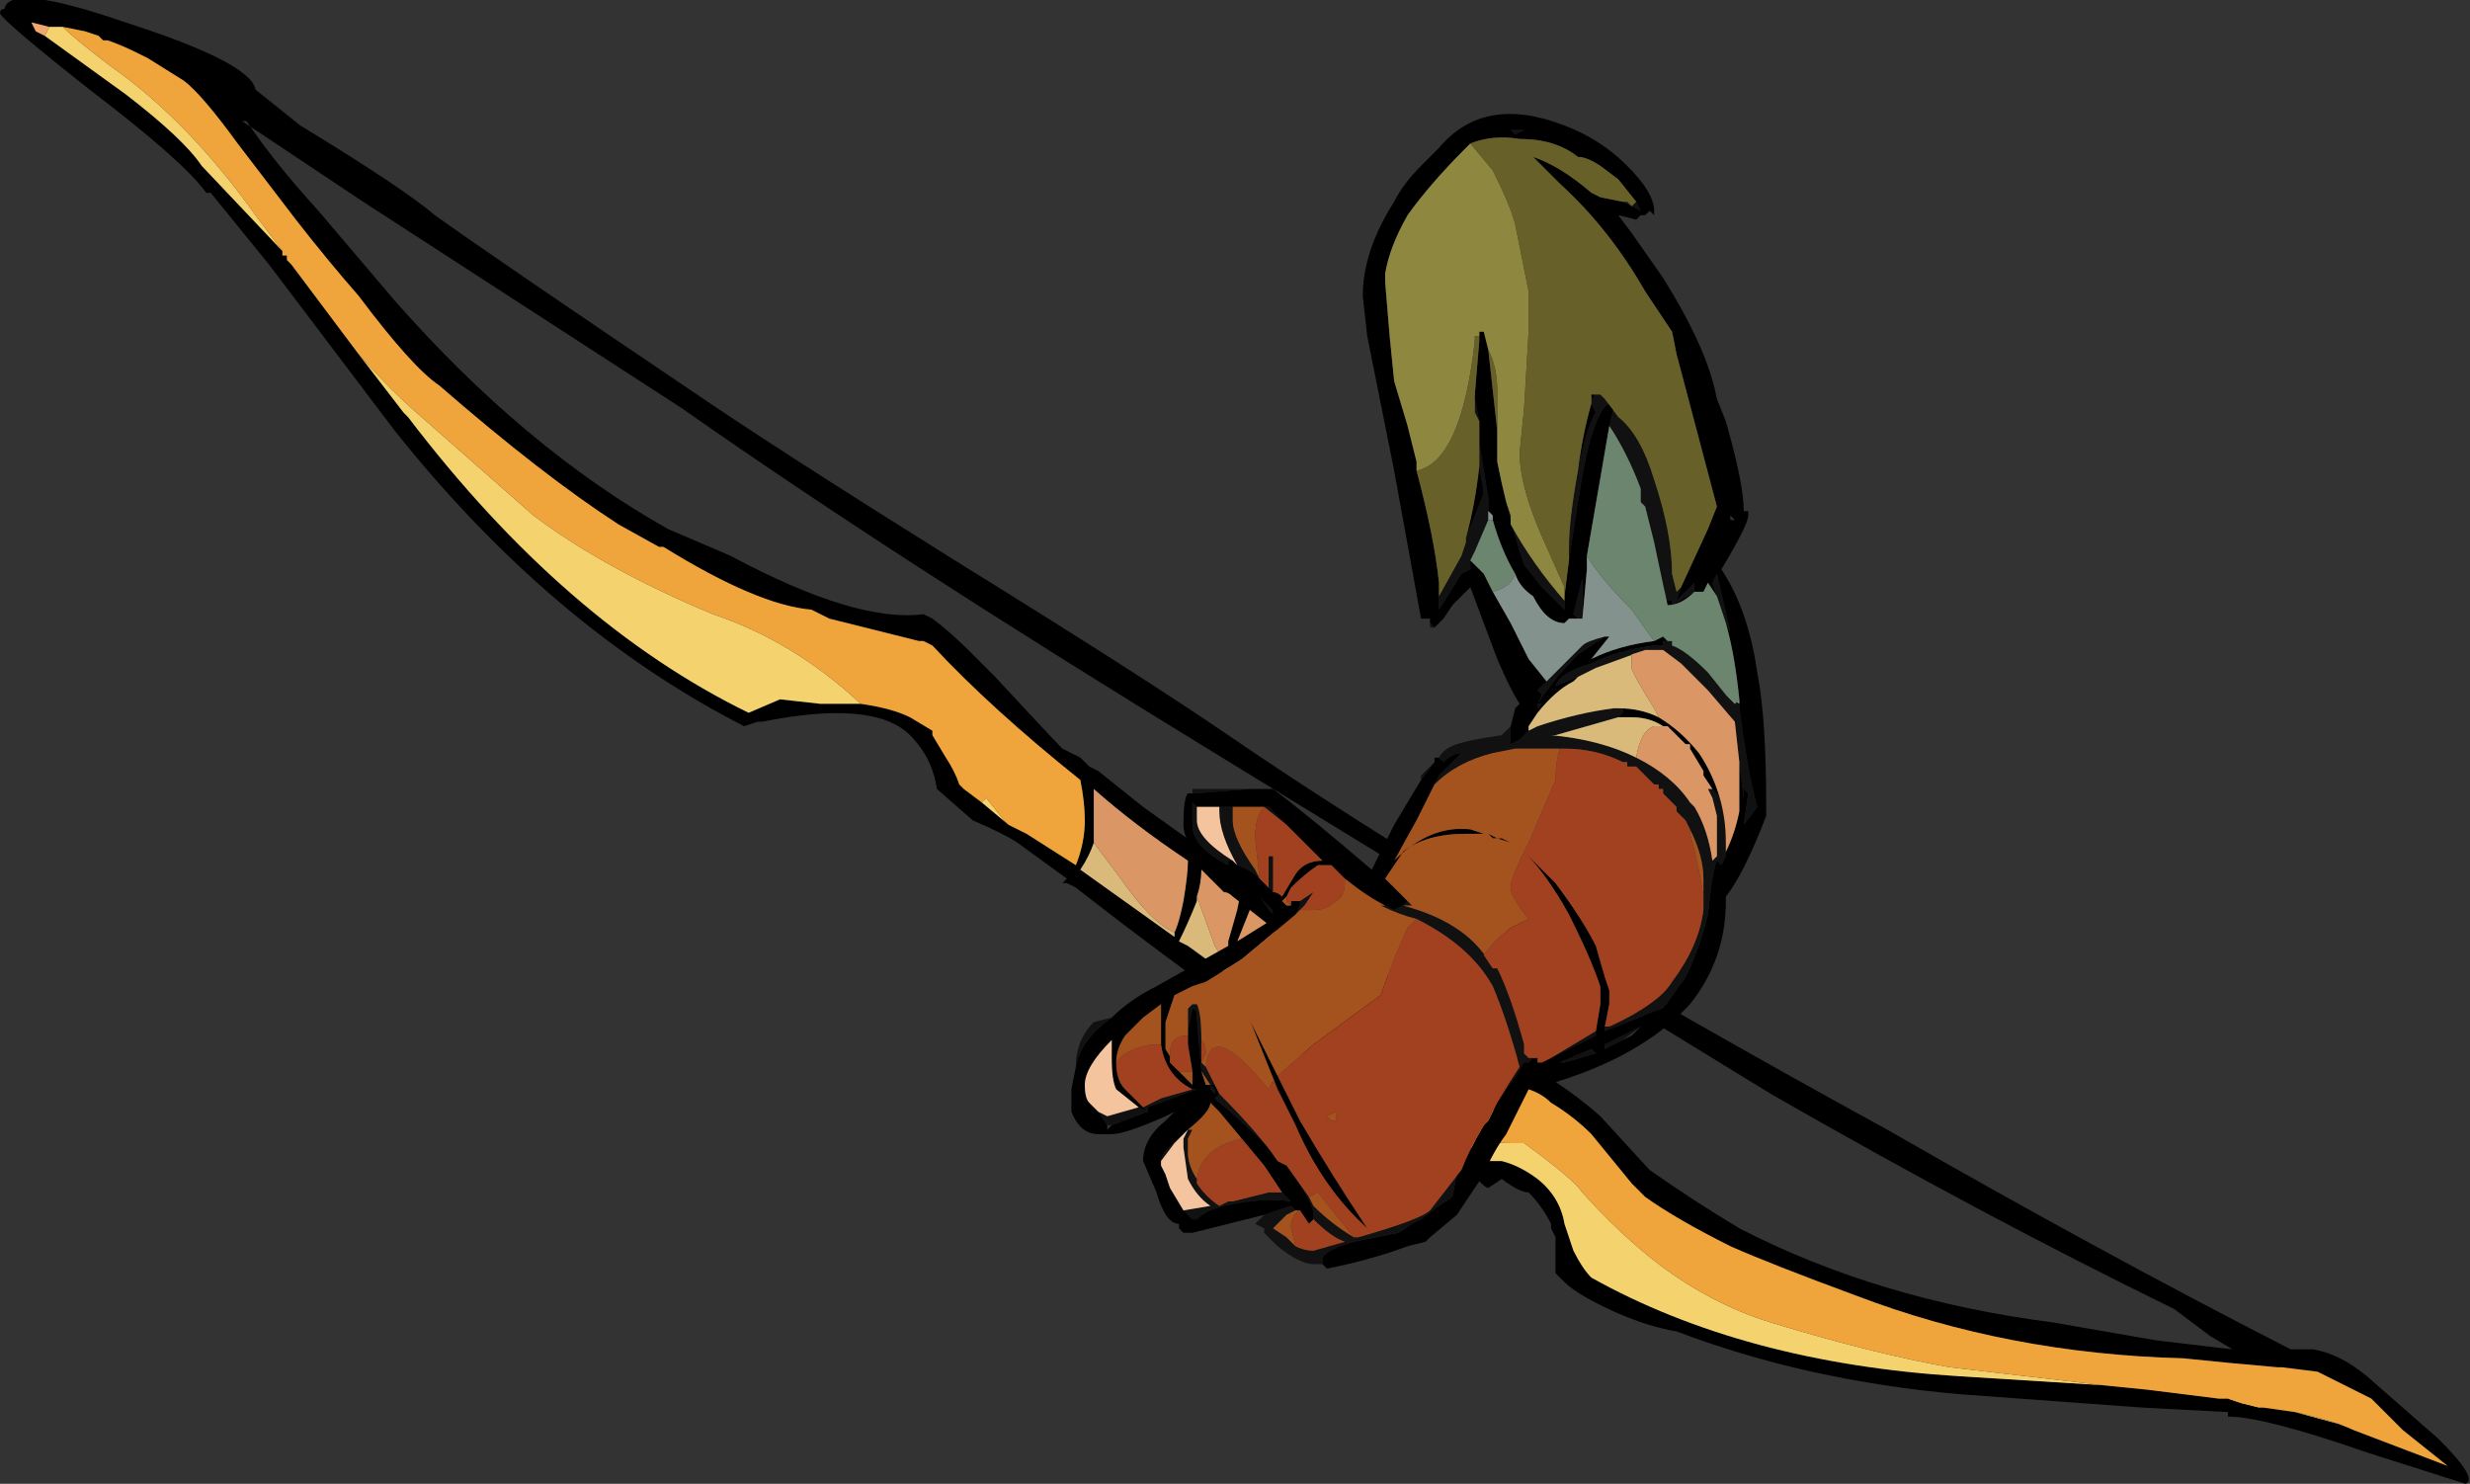 <?xml version="1.0" encoding="UTF-8" standalone="no"?>
<svg xmlns:ffdec="https://www.free-decompiler.com/flash" xmlns:xlink="http://www.w3.org/1999/xlink" ffdec:objectType="shape" height="16.55px" width="27.55px" xmlns="http://www.w3.org/2000/svg">
  <rect width="100%" height="100%" fill="#333333" stroke="none"/>
  <g transform="matrix(1.0, 0.0, 0.0, 1.0, 15.45, 6.9)">
    <path d="M-12.1 -5.5 Q-10.95 -4.8 -10.6 -4.5 -9.9 -4.0 -7.75 -2.55 -6.8 -1.9 -4.8 -0.65 -2.7 0.65 -1.75 1.3 0.95 3.15 5.6 5.7 7.95 7.05 10.1 8.15 L10.35 8.15 Q10.65 8.2 10.95 8.45 L11.75 9.15 Q12.2 9.6 12.05 9.65 L10.95 9.3 Q9.8 8.9 9.4 8.9 L9.4 8.85 8.45 8.8 6.4 8.65 Q4.7 8.5 3.25 7.95 2.95 7.9 2.6 7.75 2.15 7.55 2.0 7.4 L1.9 7.3 1.9 7.25 Q1.9 6.95 1.9 6.9 L1.85 6.8 1.85 6.75 Q1.75 6.55 1.6 6.4 1.5 6.4 1.3 6.25 L1.15 6.35 Q1.1 6.35 0.9 6.1 L0.5 5.8 Q-1.6 4.45 -3.45 3.0 L-3.55 2.95 -3.6 2.95 -3.55 2.9 -4.1 2.5 Q-4.25 2.4 -4.6 2.25 L-5.0 1.9 Q-5.05 1.55 -5.3 1.3 -5.7 0.9 -6.95 1.15 L-7.0 1.15 -7.15 1.2 Q-9.3 0.1 -11.05 -2.1 L-12.45 -3.95 -13.1 -4.75 -13.15 -4.75 Q-13.4 -5.1 -14.45 -5.9 -15.4 -6.65 -15.45 -6.75 -15.45 -6.8 -15.4 -6.8 -15.35 -7.1 -14.05 -6.65 -12.65 -6.2 -12.6 -5.9 L-12.1 -5.5 M-12.7 -5.55 Q-12.4 -5.1 -11.9 -4.55 L-11.05 -3.55 Q-9.6 -1.9 -8.0 -1.0 L-7.3 -0.7 Q-5.9 0.05 -5.15 -0.05 L-5.05 0.0 Q-4.85 0.15 -4.65 0.35 L-4.35 0.65 Q-3.7 1.35 -3.6 1.45 L-3.4 1.55 -3.3 1.65 -3.2 1.7 -2.7 2.1 -1.65 2.85 1.35 4.85 Q1.95 5.15 2.4 5.55 L2.95 6.15 Q3.45 6.5 3.95 6.8 5.5 7.6 7.45 7.85 L8.6 8.05 9.45 8.15 9.2 8.0 8.8 7.7 Q6.65 6.65 4.3 5.3 L-1.9 1.5 Q-5.5 -0.7 -7.85 -2.35 L-11.4 -4.65 -12.75 -5.55 -12.7 -5.55 M-4.2 2.3 L-4.0 2.4 -3.45 2.75 Q-3.35 2.5 -3.35 2.25 -3.35 2.05 -3.4 1.8 -4.4 1.0 -5.05 0.3 L-5.15 0.25 -5.2 0.25 -6.2 0.0 -6.4 -0.1 Q-7.0 -0.15 -8.05 -0.8 L-8.1 -0.8 -8.55 -1.05 Q-9.4 -1.6 -10.55 -2.6 -10.85 -2.8 -11.45 -3.6 -11.8 -4.0 -12.15 -4.45 L-12.8 -5.3 Q-13.2 -5.85 -13.4 -6.0 L-13.8 -6.25 -13.9 -6.3 Q-14.1 -6.4 -14.25 -6.45 L-14.3 -6.45 -14.35 -6.5 -14.5 -6.55 -14.75 -6.6 -14.9 -6.6 -15.1 -6.65 -15.05 -6.55 -14.95 -6.5 -14.05 -5.85 Q-13.4 -5.35 -13.2 -5.05 L-12.3 -4.1 -12.3 -4.05 -12.25 -4.05 -12.25 -4.0 -12.2 -3.95 -11.45 -2.95 -10.95 -2.3 -10.9 -2.25 Q-9.15 0.05 -7.1 1.05 L-6.75 0.9 -6.3 0.95 -5.85 0.95 Q-5.5 1.0 -5.3 1.1 L-5.05 1.25 -5.05 1.3 -4.9 1.55 Q-4.8 1.7 -4.75 1.85 L-4.7 1.9 -4.5 2.05 -4.2 2.3 M-15.1 -6.65 L-15.1 -6.65 M-2.35 3.5 Q-2.3 3.4 -2.25 3.15 -2.2 2.85 -2.2 2.7 -2.8 2.3 -3.25 1.9 L-3.25 1.95 -3.25 2.5 Q-3.3 2.65 -3.4 2.8 L-2.35 3.55 -2.35 3.5 M-2.1 3.1 L-2.1 3.15 Q-2.2 3.4 -2.3 3.6 L-2.2 3.65 -1.65 4.05 -1.0 3.65 -1.7 3.1 Q-1.75 3.05 -1.8 3.05 L-2.05 2.8 Q-2.05 2.95 -2.1 3.1 M0.25 5.05 L-0.55 4.4 0.25 5.05 M-0.65 4.4 L-0.95 4.1 -0.65 4.4 M10.8 9.05 L11.85 9.45 11.35 9.05 11.0 8.7 10.4 8.4 10.0 8.35 9.95 8.35 9.4 8.3 8.9 8.25 Q6.95 8.2 5.25 7.55 4.3 7.2 3.85 7.0 3.25 6.7 2.9 6.45 L2.75 6.3 2.3 5.75 Q2.1 5.55 1.85 5.4 1.75 5.3 1.6 5.25 L0.75 5.75 1.15 6.05 1.25 6.05 1.3 6.05 Q1.5 6.1 1.7 6.25 1.95 6.45 2.0 6.75 L2.1 7.05 Q2.2 7.25 2.3 7.35 4.0 8.3 6.4 8.45 L8.0 8.55 8.5 8.6 9.3 8.7 9.4 8.7 9.65 8.75 9.75 8.8 9.8 8.8 10.15 8.85 10.7 9.0 10.8 9.05 M2.05 7.2 L2.05 7.2" fill="#000000" fill-rule="evenodd" stroke="none"/>
    <path d="M-2.65 6.55 L-2.65 6.55" fill="#a4531e" fill-rule="evenodd" stroke="none"/>
    <path d="M-14.75 -6.6 Q-14.6 -6.45 -14.2 -6.15 -13.35 -5.55 -12.6 -4.5 L-12.3 -4.1 -13.2 -5.05 Q-13.4 -5.35 -14.05 -5.85 L-14.95 -6.5 -14.9 -6.6 -14.75 -6.6 M-11.45 -2.95 Q-11.1 -2.55 -10.75 -2.25 L-9.5 -1.15 Q-8.7 -0.55 -7.5 -0.05 -6.6 0.25 -5.85 0.95 L-6.3 0.95 -6.75 0.9 -7.1 1.05 Q-9.15 0.05 -10.9 -2.25 L-10.95 -2.3 -11.45 -2.95 M-4.5 2.05 L-4.45 2.0 -4.25 2.25 -4.2 2.3 -4.5 2.05 M-15.1 -6.65 L-15.1 -6.65 M0.75 5.75 Q1.1 5.85 1.4 5.85 L1.55 5.85 Q2.1 6.25 2.2 6.4 2.6 6.85 3.05 7.2 3.65 7.65 4.3 7.85 5.45 8.2 6.3 8.35 L8.0 8.55 6.4 8.45 Q4.0 8.3 2.3 7.35 2.2 7.25 2.1 7.05 L2.0 6.75 Q1.95 6.45 1.7 6.25 1.5 6.1 1.3 6.05 L1.25 6.05 1.15 6.05 0.75 5.75 M9.4 8.7 L9.55 8.75 9.75 8.8 9.65 8.75 9.4 8.7 M10.15 8.85 Q10.6 8.95 10.8 9.05 L10.7 9.0 10.15 8.85" fill="#f4d36f" fill-rule="evenodd" stroke="none"/>
    <path d="M-3.25 1.9 L-3.25 1.95 -3.25 1.9 M-3.25 2.5 L-2.95 2.9 Q-2.6 3.4 -2.35 3.5 L-2.35 3.55 -3.4 2.8 Q-3.3 2.65 -3.25 2.5 M-1.65 4.05 L-2.2 3.65 -2.3 3.6 Q-2.2 3.4 -2.1 3.15 L-2.1 3.1 -1.9 3.65 -1.65 4.05 M-0.55 4.4 L0.25 5.05 -0.55 4.4 M-0.95 4.1 L-0.65 4.4 -0.95 4.1" fill="#d9ba7b" fill-rule="evenodd" stroke="none"/>
    <path d="M-3.25 1.9 Q-2.8 2.3 -2.2 2.7 -2.2 2.85 -2.25 3.15 -2.3 3.4 -2.35 3.5 -2.6 3.4 -2.95 2.9 L-3.25 2.5 -3.25 1.95 -3.25 1.9 M-1.65 4.05 L-1.9 3.65 -2.1 3.1 Q-2.05 2.95 -2.05 2.8 L-1.8 3.05 Q-1.75 3.05 -1.7 3.1 L-1.0 3.65 -1.65 4.05 M-0.55 4.4 L0.25 5.05 -0.55 4.4 M-0.65 4.4 L-0.95 4.1 -0.65 4.4" fill="#da9765" fill-rule="evenodd" stroke="none"/>
    <path d="M-15.1 -6.65 L-14.9 -6.6 -14.95 -6.5 -15.05 -6.55 -15.1 -6.65" fill="#f2a76f" fill-rule="evenodd" stroke="none"/>
    <path d="M-14.75 -6.6 L-14.5 -6.55 -14.35 -6.5 -14.3 -6.45 -14.25 -6.45 Q-14.1 -6.4 -13.9 -6.3 L-13.8 -6.25 -13.4 -6.0 Q-13.2 -5.85 -12.8 -5.3 L-12.15 -4.45 Q-11.8 -4.0 -11.45 -3.6 -10.85 -2.8 -10.55 -2.6 -9.4 -1.6 -8.55 -1.05 L-8.1 -0.8 -8.05 -0.8 Q-7.0 -0.15 -6.4 -0.1 L-6.2 0.0 -5.2 0.25 -5.15 0.25 -5.05 0.3 Q-4.4 1.0 -3.4 1.8 -3.35 2.05 -3.35 2.25 -3.35 2.5 -3.45 2.75 L-4.0 2.4 -4.2 2.3 -4.25 2.25 -4.45 2.0 -4.5 2.05 -4.7 1.9 -4.75 1.85 Q-4.8 1.7 -4.9 1.55 L-5.05 1.3 -5.05 1.25 -5.3 1.1 Q-5.5 1.0 -5.85 0.95 -6.6 0.25 -7.5 -0.05 -8.7 -0.55 -9.5 -1.15 L-10.75 -2.25 Q-11.1 -2.55 -11.45 -2.95 L-12.2 -3.95 -12.25 -4.0 -12.25 -4.05 -12.3 -4.05 -12.3 -4.1 -12.6 -4.5 Q-13.35 -5.55 -14.2 -6.15 -14.6 -6.45 -14.75 -6.6 M0.75 5.75 L1.6 5.25 Q1.75 5.3 1.85 5.4 2.1 5.55 2.3 5.75 L2.75 6.3 2.9 6.45 Q3.25 6.7 3.85 7.0 4.3 7.2 5.25 7.55 6.95 8.2 8.9 8.25 L9.4 8.3 9.95 8.35 10.0 8.35 10.4 8.4 11.0 8.7 11.35 9.05 11.85 9.45 10.8 9.05 Q10.6 8.95 10.15 8.85 L9.8 8.8 9.75 8.8 9.55 8.75 9.4 8.7 9.3 8.7 8.5 8.6 8.0 8.55 6.3 8.35 Q5.45 8.2 4.3 7.85 3.65 7.65 3.05 7.2 2.6 6.85 2.2 6.4 2.1 6.25 1.55 5.85 L1.4 5.85 Q1.1 5.85 0.75 5.75" fill="#f0a43c" fill-rule="evenodd" stroke="none"/>
    <path d="M-0.7 7.2 L-0.8 7.2 Q-0.95 7.2 -1.2 7.0 L-1.35 6.85 -1.35 6.8 -1.45 6.75 -1.35 6.65 -1.05 6.55 -1.0 6.6 -1.1 6.65 -1.25 6.8 -1.1 6.9 -1.0 7.0 Q-0.9 7.05 -0.8 7.05 L-0.45 6.95 Q-0.6 6.9 -0.8 6.7 L-0.8 6.65 Q-0.8 6.5 -1.1 6.1 L-0.85 6.45 -0.8 6.55 Q-0.6 6.75 -0.35 6.9 L-0.3 6.9 Q0.4 6.7 0.5 6.6 L0.85 6.15 0.8 6.2 0.75 6.45 0.6 6.55 0.4 6.7 0.3 6.75 0.15 6.85 -0.35 6.95 Q-0.7 7.05 -0.7 7.15 L-0.7 7.2 M-3.45 5.0 Q-3.45 4.7 -3.25 4.5 L-3.05 4.45 Q-3.4 4.7 -3.45 5.0 M-2.15 1.95 L-2.15 1.9 -1.5 1.9 -2.15 1.95 M0.4 1.8 L0.4 1.75 0.55 1.6 0.4 1.8 M0.6 1.55 Q0.65 1.45 0.8 1.4 0.95 1.35 1.3 1.3 L1.4 1.2 1.4 1.4 1.5 1.35 1.6 1.25 1.7 1.2 Q2.15 1.05 2.55 1.0 L2.65 1.0 2.65 1.05 2.6 1.1 1.9 1.3 1.85 1.3 Q2.4 1.35 2.8 1.55 3.2 1.75 3.4 2.05 L3.45 2.1 Q3.6 2.35 3.65 2.7 L3.7 2.65 3.7 2.2 3.65 2.0 3.6 1.9 3.65 1.9 Q3.75 2.0 3.8 2.15 L3.8 2.65 3.75 2.75 3.7 2.7 Q3.65 2.8 3.6 3.3 3.5 3.7 3.35 4.0 L3.1 4.35 Q2.95 4.4 2.45 4.6 L2.45 4.55 2.5 4.55 Q3.05 4.3 3.2 4.05 3.5 3.65 3.55 3.25 L3.55 3.1 3.55 2.9 Q3.55 2.65 3.4 2.35 L3.35 2.25 3.25 2.15 3.25 2.1 3.1 1.95 3.1 1.9 3.05 1.9 3.05 1.85 3.0 1.85 2.8 1.65 2.7 1.65 2.7 1.6 2.65 1.6 Q2.35 1.45 2.0 1.45 L1.95 1.45 1.45 1.45 1.2 1.5 Q0.8 1.6 0.55 1.85 L0.6 1.75 0.85 1.5 Q0.75 1.5 0.65 1.6 L0.6 1.55 M0.55 0.1 L0.5 0.1 0.5 0.05 0.55 0.1 M2.95 -4.55 L2.95 -4.55 M1.5 -5.45 L1.55 -5.45 1.45 -5.4 1.4 -5.45 1.5 -5.45 M2.05 -0.65 L2.05 -0.8 Q2.05 -1.1 2.15 -1.65 2.25 -2.15 2.35 -2.3 L2.3 -2.4 2.3 -2.45 2.35 -2.5 2.4 -2.5 2.45 -2.45 2.6 -2.25 Q2.85 -2.05 3.0 -1.55 3.2 -0.95 3.2 -0.5 L3.25 -0.3 3.3 -0.35 3.25 -0.2 3.45 -0.4 3.45 -0.3 3.2 -0.15 Q3.2 -0.1 3.2 -0.2 L3.15 -0.2 3.1 -0.35 3.0 -0.85 2.9 -1.25 2.85 -1.3 2.85 -1.45 Q2.7 -1.85 2.5 -2.15 L2.55 -2.35 2.5 -2.4 Q2.3 -2.3 2.15 -1.3 L2.05 -0.65 M1.95 -4.85 L1.95 -4.85 M2.65 -4.65 L2.7 -4.65 2.75 -4.6 2.8 -4.65 2.85 -4.55 2.65 -4.65 M1.35 -1.3 L1.4 -1.15 1.4 -1.05 Q1.65 -0.6 2.0 -0.2 L2.0 -0.1 1.75 -0.35 1.55 -0.6 Q1.45 -0.9 1.35 -1.3 M2.45 -2.45 L2.45 -2.45 M1.0 -2.45 L1.05 -2.2 1.0 -2.3 1.0 -2.45 M1.05 -1.95 L1.15 -1.35 1.15 -1.2 1.15 -1.1 1.0 -0.75 0.95 -0.65 0.95 -0.55 0.85 -0.5 0.6 -0.1 0.6 -0.4 0.6 -0.25 0.85 -0.7 0.9 -0.85 0.9 -0.9 1.1 -1.4 1.05 -1.7 1.05 -1.95 M2.15 0.0 L2.1 -0.05 2.2 -0.45 2.2 0.0 2.15 0.0 M3.25 -0.3 L3.25 -0.3 M3.7 -0.25 L3.65 -0.4 3.7 -0.5 3.85 0.15 3.8 0.05 3.7 -0.25 M3.95 0.95 L3.95 1.0 Q4.05 1.75 4.15 2.1 L4.0 2.3 4.05 1.95 4.0 1.9 4.0 2.0 3.95 1.6 3.9 1.15 3.6 0.8 3.3 0.5 3.1 0.35 2.9 0.35 2.35 0.55 Q2.25 0.6 2.15 0.65 L1.9 0.75 Q1.95 0.6 2.3 0.5 2.6 0.35 3.0 0.3 L3.1 0.3 3.1 0.25 3.2 0.25 3.2 0.3 Q3.35 0.35 3.6 0.6 L3.8 0.85 3.95 0.95 M2.35 4.6 L2.35 4.65 1.85 4.9 2.35 4.6 M1.65 4.9 L1.6 4.95 1.55 4.95 1.5 5.05 1.25 5.4 1.15 5.6 1.25 5.4 Q1.4 5.15 1.5 5.0 1.35 4.45 1.2 4.1 0.95 3.65 0.35 3.35 0.15 3.3 -0.05 3.2 L0.0 3.2 0.1 3.25 0.2 3.2 0.25 3.15 0.3 3.2 0.2 3.2 Q0.95 3.4 1.2 3.9 L1.25 3.9 Q1.4 4.2 1.55 4.75 L1.55 4.85 1.6 4.9 1.65 4.9 M2.45 0.2 L2.15 0.4 Q1.9 0.65 1.7 0.95 L1.75 0.85 1.7 0.8 1.8 0.7 2.2 0.3 Q2.25 0.25 2.45 0.2 M1.7 0.95 L1.75 0.95 1.7 1.0 1.7 0.95 M1.95 4.95 L2.3 4.8 2.35 4.85 2.0 4.95 1.95 4.95 M2.85 4.55 L2.65 4.7 2.45 4.8 2.45 4.75 2.85 4.55 M-1.7 2.1 L-1.7 2.25 Q-1.7 2.45 -1.45 2.8 L-1.4 2.9 Q-1.5 2.8 -1.65 2.75 -1.85 2.4 -1.85 2.15 L-1.85 2.1 -1.7 2.1 M-1.3 3.0 L-1.3 2.65 -1.25 2.65 -1.25 3.05 -1.3 3.0 M-1.1 2.3 L-1.35 2.1 -1.3 2.1 -1.1 2.3 M-1.7 2.7 L-1.75 2.7 -1.75 2.75 Q-2.15 2.55 -2.15 2.3 L-2.15 2.05 -2.1 2.1 -2.1 2.25 Q-2.1 2.45 -1.7 2.7 M-1.25 3.3 L-1.3 3.25 -1.4 3.1 -1.25 3.25 -1.25 3.3 M-0.95 3.15 L-0.8 3.05 -0.9 3.2 -1.0 3.3 -0.95 3.2 -0.95 3.15 M-2.7 5.45 L-2.5 5.35 -2.15 5.25 -2.1 5.25 -2.65 5.45 -2.65 5.5 -2.7 5.45 M-3.2 5.5 L-3.1 5.55 -2.75 5.45 -2.65 5.5 -3.05 5.65 -3.1 5.65 -3.2 5.5 M-2.2 4.6 L-2.2 4.35 -2.15 4.3 -2.1 4.3 Q-2.05 4.4 -2.05 4.7 L-2.05 4.95 -2.0 5.0 -1.9 5.2 -1.95 5.2 -1.9 5.25 -1.9 5.3 -1.95 5.25 -1.95 5.2 -2.05 5.05 -2.1 4.45 Q-2.1 4.35 -2.15 4.35 L-2.2 4.6 M-1.85 5.3 Q-1.4 5.75 -1.2 6.05 L-1.3 5.9 Q-1.65 5.55 -1.85 5.4 L-1.9 5.35 -1.85 5.3 M-2.0 5.2 L-1.95 5.2 -2.0 5.2 M-2.2 5.7 L-2.15 5.7 -2.2 5.8 -2.2 5.95 Q-2.2 6.1 -2.1 6.25 L-2.1 6.3 Q-2.0 6.45 -1.85 6.55 L-1.75 6.5 -1.7 6.5 -1.3 6.4 -1.15 6.4 -1.05 6.5 Q-1.35 6.45 -1.8 6.55 -2.0 6.6 -2.1 6.7 L-2.15 6.7 -2.25 6.6 -1.95 6.55 -1.95 6.55 Q-2.1 6.45 -2.2 6.25 L-2.25 5.9 -2.25 5.8 -2.2 5.7 M-2.35 5.85 L-2.5 6.05 Q-2.5 5.95 -2.25 5.75 L-2.35 5.85" fill="#111111" fill-rule="evenodd" stroke="none"/>
    <path d="M1.5 -5.45 L1.55 -5.45 1.5 -5.45" fill="#ffffff" fill-rule="evenodd" stroke="none"/>
    <path d="M0.5 0.0 L0.4 0.0 0.1 -1.65 Q-0.1 -2.65 -0.2 -3.15 L-0.25 -3.6 Q-0.25 -4.1 0.1 -4.65 0.2 -4.85 0.4 -5.05 L0.6 -5.25 Q1.1 -5.85 2.0 -5.5 2.4 -5.35 2.7 -5.05 3.0 -4.75 3.0 -4.55 L3.0 -4.5 2.95 -4.55 2.9 -4.5 2.85 -4.5 2.8 -4.45 2.6 -4.5 2.75 -4.3 3.1 -3.8 Q3.6 -3.0 3.7 -2.45 L3.8 -2.2 Q4.0 -1.5 4.0 -1.2 L4.05 -1.2 4.05 -1.15 Q4.05 -1.05 3.75 -0.55 4.05 -0.1 4.15 0.6 4.25 1.1 4.25 2.1 L4.25 2.2 Q4.0 2.85 3.8 3.1 L3.8 3.15 Q3.8 3.8 3.4 4.3 2.85 4.9 1.8 5.2 L1.6 5.2 1.6 5.25 1.35 5.75 Q1.2 5.95 1.1 6.2 L0.8 6.65 0.5 6.9 0.45 6.95 0.25 7.0 Q-0.15 7.15 -0.65 7.25 L-0.7 7.2 -0.7 7.15 Q-0.7 7.05 -0.35 6.95 L0.15 6.85 0.3 6.75 0.4 6.7 0.6 6.55 0.75 6.45 0.8 6.2 0.85 6.15 Q0.95 5.9 1.1 5.65 L1.15 5.6 1.25 5.4 1.5 5.05 1.55 4.95 1.6 4.95 1.65 4.9 1.7 4.9 1.7 4.95 1.75 4.95 1.85 4.9 2.35 4.65 2.35 4.6 2.4 4.3 2.4 4.1 Q2.3 3.8 2.05 3.3 1.8 2.85 1.55 2.6 L1.9 2.95 Q2.2 3.35 2.35 3.65 L2.45 4.0 2.5 4.15 2.5 4.3 2.45 4.55 2.45 4.6 Q2.95 4.4 3.1 4.35 L3.35 4.0 Q3.5 3.7 3.6 3.3 3.65 2.8 3.7 2.7 L3.75 2.75 3.8 2.65 3.8 2.15 Q3.75 2.0 3.65 1.9 L3.55 1.75 3.55 1.7 3.4 1.45 3.4 1.4 3.35 1.4 3.15 1.2 3.1 1.2 Q2.95 1.1 2.75 1.1 L2.6 1.1 2.65 1.05 2.65 1.0 2.55 1.0 2.6 1.0 Q2.85 1.0 3.05 1.1 3.3 1.25 3.5 1.5 3.8 1.95 3.8 2.5 L3.8 2.6 Q3.9 2.4 3.95 2.15 L3.95 1.6 4.0 2.0 4.0 1.9 4.05 1.95 4.0 2.3 4.15 2.1 Q4.05 1.75 3.95 1.0 L3.95 0.95 3.95 0.9 Q3.9 0.4 3.8 0.05 L3.85 0.15 3.7 -0.5 3.65 -0.4 3.7 -0.25 3.6 -0.4 3.55 -0.3 3.45 -0.3 Q3.3 -0.15 3.15 -0.15 L3.0 -0.85 3.1 -0.35 3.15 -0.2 3.2 -0.2 Q3.2 -0.1 3.2 -0.15 L3.45 -0.3 3.45 -0.4 3.25 -0.2 3.3 -0.35 3.6 -1.0 3.7 -1.25 3.25 -2.95 3.2 -3.2 2.9 -3.65 Q2.5 -4.35 1.95 -4.85 L1.65 -5.15 Q1.95 -5.05 2.3 -4.75 L2.4 -4.7 2.65 -4.65 2.85 -4.55 2.8 -4.65 2.6 -4.9 2.4 -5.05 Q2.25 -5.15 2.15 -5.15 1.9 -5.35 1.5 -5.35 1.2 -5.4 0.95 -5.3 L0.9 -5.25 Q0.5 -4.85 0.25 -4.5 0.05 -4.15 0.0 -3.85 L0.0 -3.75 0.05 -3.15 0.1 -2.65 0.25 -2.15 0.35 -1.75 0.35 -1.65 Q0.55 -0.9 0.6 -0.4 L0.6 -0.1 0.85 -0.5 0.95 -0.55 0.95 -0.65 1.1 -0.5 1.2 -0.3 1.4 0.05 1.6 0.45 1.8 0.7 1.7 0.8 1.75 0.85 1.7 0.95 Q1.9 0.65 2.15 0.4 L2.45 0.2 2.5 0.2 2.3 0.45 Q2.6 0.3 3.0 0.25 L3.1 0.2 3.15 0.25 3.2 0.25 3.1 0.25 3.1 0.3 3.0 0.3 Q2.6 0.35 2.3 0.5 1.95 0.6 1.9 0.75 L2.15 0.65 2.1 0.7 Q1.9 0.8 1.7 1.05 L1.6 1.2 1.6 1.25 1.5 1.35 1.4 1.4 1.4 1.2 1.45 1.0 1.5 0.95 Q1.4 0.8 1.25 0.45 L0.95 -0.35 0.75 -0.15 0.65 0.0 0.55 0.1 0.5 0.05 0.5 0.0 M-1.35 6.65 L-2.15 6.85 -2.25 6.85 -2.3 6.8 -2.3 6.75 Q-2.45 6.75 -2.55 6.4 L-2.7 6.05 Q-2.7 5.8 -2.45 5.6 L-2.35 5.5 -2.45 5.55 Q-2.9 5.75 -3.05 5.75 L-3.2 5.75 Q-3.4 5.75 -3.5 5.5 L-3.5 5.25 -3.45 5.0 Q-3.4 4.7 -3.05 4.45 -2.85 4.25 -2.55 4.1 L-1.75 3.65 -1.75 3.6 -1.65 3.25 -1.6 3.0 -1.85 2.85 Q-2.25 2.55 -2.25 2.3 -2.25 2.0 -2.2 1.95 L-2.15 1.95 -1.5 1.9 -1.25 1.9 Q-0.85 2.2 -0.15 2.8 L0.1 2.3 0.4 1.8 0.55 1.6 0.55 1.55 0.6 1.55 0.65 1.6 Q0.75 1.5 0.85 1.5 L0.6 1.75 0.55 1.85 0.35 2.25 0.1 2.7 Q0.5 2.3 0.95 2.35 L1.1 2.4 1.15 2.4 1.25 2.45 1.3 2.45 1.4 2.5 1.25 2.45 1.2 2.45 1.15 2.4 0.9 2.4 Q0.45 2.4 0.2 2.6 L0.0 2.9 0.25 3.15 0.2 3.2 0.1 3.25 0.0 3.2 Q-0.2 3.1 -0.45 2.9 L-0.6 2.75 -0.75 2.75 Q-0.9 2.85 -1.05 3.0 L-1.1 3.1 -1.15 3.15 -1.1 3.2 -1.05 3.2 -1.05 3.15 -0.95 3.15 -0.95 3.2 -1.0 3.3 -1.6 3.8 -2.0 4.05 -2.15 4.1 -2.35 4.2 -2.45 4.5 -2.45 4.8 -2.3 5.05 -2.1 5.25 -2.15 5.2 -2.15 5.05 -2.2 4.75 -2.2 4.65 -2.2 4.6 -2.15 4.35 Q-2.1 4.35 -2.1 4.45 L-2.05 5.05 -2.0 5.2 -1.95 5.2 -1.9 5.2 -1.85 5.3 -1.9 5.35 -1.85 5.4 Q-1.65 5.55 -1.3 5.9 L-1.2 6.05 -1.1 6.1 Q-0.8 6.5 -0.8 6.65 L-0.8 6.7 -0.85 6.75 -0.95 6.6 -1.0 6.6 -1.05 6.55 -1.35 6.65 M2.95 -4.55 L2.95 -4.55 M1.55 -5.45 L1.5 -5.45 1.4 -5.45 1.45 -5.4 1.55 -5.45 M2.0 -0.25 L2.05 -0.65 2.15 -1.3 Q2.3 -2.3 2.5 -2.4 L2.55 -2.35 2.5 -2.15 2.25 -0.7 2.25 -0.55 2.2 0.0 2.15 0.0 2.05 0.0 2.0 0.05 Q1.8 0.05 1.65 -0.25 1.5 -0.35 1.45 -0.5 1.3 -0.75 1.2 -1.1 L1.2 -1.15 1.15 -1.2 1.15 -1.35 1.05 -1.95 1.05 -2.2 1.0 -2.45 1.0 -2.5 1.05 -3.1 1.05 -3.2 1.1 -3.2 1.15 -3.0 1.25 -2.1 1.25 -1.75 Q1.3 -1.5 1.35 -1.3 1.45 -0.9 1.55 -0.6 L1.75 -0.35 2.0 -0.1 2.0 -0.2 2.0 -0.25 M2.15 -1.65 Q2.2 -2.05 2.3 -2.4 L2.35 -2.3 Q2.25 -2.15 2.15 -1.65 M2.3 -2.45 L2.3 -2.5 2.35 -2.5 2.3 -2.45 M2.15 0.0 L2.2 0.0 2.2 -0.45 2.1 -0.05 2.15 0.0 M0.9 -0.9 Q1.0 -1.25 1.05 -1.7 L1.1 -1.4 0.9 -0.9 M3.85 -1.15 L3.85 -1.1 3.9 -1.1 3.85 -1.15 M3.25 -0.3 L3.25 -0.3 M3.65 2.0 L3.7 2.2 3.65 2.0 M1.7 0.95 L1.7 1.0 1.75 0.95 1.7 0.95 M1.95 4.95 L2.0 4.95 2.35 4.85 2.3 4.8 1.95 4.95 M2.65 4.7 L2.75 4.65 2.85 4.55 2.45 4.75 2.45 4.8 2.65 4.7 M-1.35 2.1 L-1.7 2.1 -1.85 2.1 -2.1 2.1 -2.15 2.05 -2.15 2.3 Q-2.15 2.55 -1.75 2.75 L-1.75 2.7 -1.7 2.7 -1.65 2.75 Q-1.5 2.8 -1.4 2.9 L-1.3 3.0 -1.25 3.05 Q-1.2 3.05 -1.15 3.1 L-1.0 2.85 Q-0.9 2.7 -0.7 2.7 L-1.1 2.3 -1.3 2.1 -1.35 2.1 M-1.4 3.1 L-1.45 3.1 -1.65 3.6 -1.25 3.35 -1.25 3.3 -1.25 3.25 -1.4 3.1 M-3.0 4.95 Q-3.0 5.15 -2.9 5.25 L-2.7 5.45 -2.65 5.5 -2.65 5.45 -2.1 5.25 -2.15 5.25 Q-2.45 5.1 -2.5 4.75 L-2.5 4.3 -2.7 4.45 -2.9 4.65 Q-3.0 4.8 -3.0 4.95 M-2.75 5.45 L-3.0 5.25 Q-3.05 5.15 -3.05 4.9 L-3.05 4.7 Q-3.35 5.0 -3.35 5.2 -3.35 5.35 -3.3 5.4 L-3.2 5.5 -3.1 5.65 -3.1 5.7 -3.05 5.65 -2.65 5.5 -2.75 5.45 M-1.2 5.25 L-1.5 4.5 -1.2 5.1 -0.95 5.6 Q-0.6 6.2 -0.2 6.8 -0.7 6.35 -1.0 5.65 L-1.2 5.25 M-1.95 5.2 L-1.95 5.25 -1.9 5.3 -1.9 5.25 -1.95 5.2 M-1.6 5.8 L-1.85 5.5 -1.95 5.4 Q-1.95 5.5 -2.2 5.7 L-2.25 5.75 Q-2.5 5.95 -2.5 6.05 L-2.35 5.85 -2.5 6.05 -2.5 6.1 -2.45 6.2 -2.4 6.35 -2.25 6.6 -2.15 6.7 -2.1 6.7 Q-2.0 6.6 -1.8 6.55 -1.35 6.45 -1.05 6.5 L-1.15 6.4 -1.35 6.1 -1.6 5.8" fill="#000000" fill-rule="evenodd" stroke="none"/>
    <path d="M1.15 -1.2 L1.2 -1.15 1.2 -1.1 1.15 -1.1 1.15 -1.2 M1.45 -0.5 Q1.5 -0.35 1.65 -0.25 1.8 0.05 2.0 0.05 L2.05 0.0 2.15 0.0 2.2 0.0 2.25 -0.55 2.25 -0.7 Q2.4 -0.45 2.75 -0.1 L3.0 0.25 Q2.6 0.3 2.3 0.45 L2.5 0.2 2.45 0.2 Q2.25 0.25 2.2 0.3 L1.8 0.7 1.6 0.45 1.4 0.05 1.2 -0.3 Q1.4 -0.35 1.45 -0.5 M3.95 0.9 L3.95 0.95 3.8 0.85 3.9 0.95 3.95 0.9" fill="#83928c" fill-rule="evenodd" stroke="none"/>
    <path d="M1.95 1.45 Q1.9 1.6 1.9 1.8 L1.6 2.5 1.55 2.6 Q1.4 2.9 1.4 3.0 1.4 3.1 1.6 3.35 1.5 3.4 1.4 3.45 1.2 3.6 1.1 3.75 L1.2 3.9 Q0.95 3.4 0.2 3.2 L0.3 3.2 0.25 3.15 0.0 2.9 0.2 2.6 Q0.45 2.4 0.9 2.4 L1.15 2.4 1.2 2.45 1.25 2.45 1.4 2.5 1.3 2.45 1.25 2.45 1.15 2.4 1.1 2.4 0.95 2.35 Q0.5 2.3 0.1 2.7 L0.35 2.25 0.55 1.85 Q0.8 1.6 1.2 1.5 L1.45 1.45 1.95 1.45 M3.55 3.1 Q3.5 2.75 3.4 2.4 L3.4 2.35 Q3.55 2.65 3.55 2.9 L3.55 3.1 M0.0 3.2 L-0.05 3.2 Q0.15 3.3 0.35 3.35 L0.25 3.45 Q0.15 3.65 -0.05 4.2 L-0.8 4.75 -1.2 5.1 -1.5 4.5 -1.2 5.25 -1.25 5.15 -1.3 5.25 Q-1.95 4.45 -2.0 5.0 L-2.05 4.95 -2.0 4.85 Q-2.0 4.75 -2.05 4.7 -2.05 4.4 -2.1 4.3 L-2.15 4.3 -2.2 4.35 -2.2 4.6 -2.2 4.65 Q-2.4 4.65 -2.4 4.85 L-2.4 4.95 -2.3 5.05 -2.15 5.05 -2.15 5.2 -2.1 5.25 -2.3 5.05 -2.45 4.8 -2.45 4.5 -2.35 4.2 -2.15 4.1 -2.0 4.05 -1.6 3.8 -1.0 3.3 -0.9 3.2 -0.95 3.25 -0.8 3.25 Q-0.65 3.25 -0.55 3.15 -0.45 3.1 -0.45 2.95 L-0.45 2.9 Q-0.2 3.1 0.0 3.2 M-1.4 2.9 L-1.45 2.8 Q-1.7 2.45 -1.7 2.25 L-1.7 2.1 -1.35 2.1 Q-1.45 2.2 -1.45 2.45 L-1.4 2.9 M-1.1 3.1 L-1.1 3.15 -1.05 3.2 -1.1 3.2 -1.15 3.15 -1.1 3.1 M-0.6 2.75 L-0.75 2.75 -0.6 2.75 M-2.5 4.75 L-2.6 4.75 Q-2.9 4.8 -3.0 4.95 -3.0 4.8 -2.9 4.65 L-2.7 4.45 -2.5 4.3 -2.5 4.75 M-0.85 6.45 L-0.75 6.4 -0.35 6.9 Q-0.6 6.75 -0.8 6.55 L-0.85 6.45 M-2.05 5.05 L-1.95 5.2 -2.0 5.2 -2.05 5.05 M-1.85 5.4 L-1.9 5.35 -1.85 5.4 M-2.2 5.7 Q-1.95 5.5 -1.95 5.4 L-1.85 5.5 -1.6 5.8 Q-2.05 5.9 -2.1 6.25 -2.2 6.1 -2.2 5.95 L-2.2 5.8 -2.15 5.7 -2.2 5.7 M-1.95 6.55 L-1.95 6.55 -1.95 6.55 M-0.65 5.55 L-0.55 5.5 -0.55 5.6 -0.6 5.6 -0.65 5.55 M-1.0 6.6 L-0.95 6.6 Q-1.05 6.65 -1.05 6.8 L-1.0 7.0 -1.1 6.9 -1.25 6.8 -1.1 6.65 -1.0 6.6" fill="#a4531e" fill-rule="evenodd" stroke="none"/>
    <path d="M-1.85 2.1 L-1.85 2.15 Q-1.85 2.4 -1.65 2.75 L-1.7 2.7 Q-2.1 2.45 -2.1 2.25 L-2.1 2.1 -1.85 2.1 M-3.2 5.5 L-3.3 5.4 Q-3.35 5.35 -3.35 5.2 -3.35 5.0 -3.05 4.7 L-3.05 4.9 Q-3.05 5.15 -3.0 5.25 L-2.75 5.45 -3.1 5.55 -3.2 5.5 M-2.25 6.6 L-2.4 6.35 -2.45 6.2 -2.5 6.1 -2.5 6.05 -2.35 5.85 -2.25 5.75 -2.2 5.7 -2.25 5.8 -2.25 5.9 -2.2 6.25 Q-2.1 6.45 -1.95 6.55 L-1.95 6.55 -2.25 6.6" fill="#f4c49f" fill-rule="evenodd" stroke="none"/>
    <path d="M3.05 1.1 Q2.85 1.0 2.6 1.0 L2.55 1.0 Q2.15 1.05 1.7 1.2 L1.6 1.25 1.6 1.2 1.7 1.05 Q1.9 0.8 2.1 0.7 L2.15 0.65 Q2.25 0.6 2.35 0.55 L2.9 0.35 2.75 0.4 2.75 0.55 Q2.75 0.6 3.0 1.0 L3.05 1.1 M2.6 1.1 L2.75 1.1 Q2.95 1.1 3.1 1.2 L3.0 1.2 Q2.85 1.25 2.8 1.55 2.4 1.35 1.85 1.3 L1.9 1.3 2.6 1.1" fill="#d9ba7b" fill-rule="evenodd" stroke="none"/>
    <path d="M2.5 -2.15 Q2.7 -1.85 2.85 -1.45 L2.85 -1.3 2.9 -1.25 3.0 -0.85 3.15 -0.15 Q3.3 -0.15 3.45 -0.3 L3.55 -0.3 3.6 -0.4 3.7 -0.25 3.8 0.05 Q3.9 0.4 3.95 0.9 L3.9 0.95 3.8 0.85 3.6 0.6 Q3.35 0.35 3.2 0.3 L3.2 0.25 3.15 0.25 3.1 0.2 3.0 0.25 2.75 -0.1 Q2.4 -0.45 2.25 -0.7 L2.5 -2.15 M1.2 -1.1 Q1.3 -0.75 1.45 -0.5 1.4 -0.35 1.2 -0.3 L1.1 -0.5 0.95 -0.65 1.0 -0.75 1.15 -1.1 1.2 -1.1" fill="#6b856f" fill-rule="evenodd" stroke="none"/>
    <path d="M3.95 1.6 L3.95 2.15 Q3.9 2.4 3.8 2.6 L3.8 2.5 Q3.8 1.95 3.5 1.5 3.3 1.25 3.05 1.1 L3.0 1.0 Q2.75 0.6 2.75 0.55 L2.75 0.4 2.9 0.35 3.1 0.35 3.3 0.5 3.6 0.8 3.9 1.15 3.95 1.6 M3.1 1.2 L3.15 1.2 3.35 1.4 3.4 1.4 3.4 1.45 3.55 1.7 3.55 1.75 3.65 1.9 3.6 1.9 3.65 2.0 3.7 2.2 3.7 2.65 3.65 2.7 Q3.6 2.35 3.45 2.1 L3.4 2.05 Q3.2 1.75 2.8 1.55 2.85 1.25 3.0 1.2 L3.1 1.2" fill="#da9765" fill-rule="evenodd" stroke="none"/>
    <path d="M2.45 4.55 L2.5 4.3 2.5 4.15 2.45 4.0 2.35 3.65 Q2.2 3.35 1.9 2.95 L1.55 2.6 Q1.8 2.85 2.05 3.3 2.3 3.8 2.4 4.1 L2.4 4.3 2.35 4.6 1.85 4.9 1.75 4.95 1.7 4.95 1.7 4.9 1.65 4.9 1.6 4.9 1.55 4.85 1.55 4.75 Q1.4 4.2 1.25 3.9 L1.2 3.9 1.1 3.75 Q1.2 3.6 1.4 3.45 1.5 3.4 1.6 3.35 1.4 3.1 1.4 3.0 1.4 2.9 1.55 2.6 L1.6 2.5 1.9 1.8 Q1.9 1.6 1.95 1.45 L2.0 1.45 Q2.35 1.45 2.65 1.6 L2.7 1.6 2.7 1.65 2.8 1.65 3.0 1.85 3.05 1.85 3.05 1.9 3.1 1.9 3.1 1.95 3.25 2.1 3.25 2.15 3.35 2.25 3.4 2.35 3.4 2.4 Q3.5 2.75 3.55 3.1 L3.55 3.25 Q3.5 3.65 3.2 4.05 3.05 4.3 2.5 4.55 L2.45 4.55 M1.15 5.6 L1.1 5.65 Q0.95 5.9 0.85 6.15 L0.5 6.6 Q0.4 6.7 -0.3 6.9 L-0.35 6.9 -0.75 6.4 -0.85 6.45 -1.1 6.1 -1.2 6.05 Q-1.4 5.75 -1.85 5.3 L-1.9 5.2 -2.0 5.0 Q-1.95 4.45 -1.3 5.25 L-1.25 5.15 -1.2 5.25 -1.0 5.65 Q-0.7 6.35 -0.2 6.8 -0.6 6.2 -0.95 5.6 L-1.2 5.1 -0.8 4.75 -0.05 4.2 Q0.15 3.65 0.25 3.45 L0.35 3.35 Q0.95 3.65 1.2 4.1 1.35 4.45 1.5 5.0 1.4 5.15 1.25 5.4 L1.15 5.6 M-1.4 2.9 L-1.45 2.45 Q-1.45 2.2 -1.35 2.1 L-1.1 2.3 -0.7 2.7 Q-0.9 2.7 -1.0 2.85 L-1.15 3.1 Q-1.2 3.05 -1.25 3.05 L-1.25 2.65 -1.3 2.65 -1.3 3.0 -1.4 2.9 M-1.1 3.1 L-1.05 3.0 Q-0.9 2.85 -0.75 2.75 L-0.6 2.75 -0.45 2.9 -0.45 2.95 Q-0.45 3.1 -0.55 3.15 -0.65 3.25 -0.8 3.25 L-0.95 3.25 -0.9 3.2 -0.8 3.05 -0.95 3.15 -1.05 3.15 -1.05 3.2 -1.1 3.15 -1.1 3.1 M-2.7 5.45 L-2.9 5.25 Q-3.0 5.15 -3.0 4.95 -2.9 4.8 -2.6 4.75 L-2.5 4.75 Q-2.45 5.1 -2.15 5.25 L-2.5 5.35 -2.7 5.45 M-2.05 4.7 Q-2.0 4.75 -2.0 4.85 L-2.05 4.95 -2.05 4.7 M-2.15 5.05 L-2.3 5.05 -2.4 4.95 -2.4 4.85 Q-2.4 4.65 -2.2 4.65 L-2.2 4.75 -2.15 5.05 M-2.1 6.25 Q-2.05 5.9 -1.6 5.8 L-1.35 6.1 -1.15 6.4 -1.3 6.4 -1.7 6.5 -1.75 6.5 -1.85 6.55 Q-2.0 6.45 -2.1 6.3 L-2.1 6.25 M-0.65 5.55 L-0.6 5.6 -0.55 5.6 -0.55 5.5 -0.65 5.55 M-1.0 7.0 L-1.05 6.8 Q-1.05 6.65 -0.95 6.6 L-0.85 6.75 -0.8 6.7 Q-0.6 6.9 -0.45 6.95 L-0.8 7.05 Q-0.9 7.05 -1.0 7.0" fill="#a24120" fill-rule="evenodd" stroke="none"/>
    <path d="M0.95 -5.3 L1.2 -5.0 Q1.4 -4.6 1.45 -4.4 L1.6 -3.65 1.6 -3.2 1.55 -2.35 1.5 -1.85 Q1.5 -1.45 1.8 -0.8 L2.0 -0.35 2.0 -0.25 2.0 -0.2 Q1.65 -0.6 1.4 -1.05 L1.4 -1.15 1.35 -1.3 Q1.3 -1.5 1.25 -1.75 L1.25 -2.1 1.25 -2.55 Q1.25 -2.8 1.15 -3.0 L1.1 -3.2 1.05 -3.2 1.05 -3.1 1.05 -3.15 1.0 -3.15 1.0 -3.1 Q0.85 -1.75 0.35 -1.65 L0.35 -1.75 0.25 -2.15 0.1 -2.65 0.05 -3.15 0.0 -3.75 0.0 -3.85 Q0.05 -4.15 0.25 -4.5 0.5 -4.85 0.9 -5.25 L0.95 -5.3" fill="#8d873f" fill-rule="evenodd" stroke="none"/>
    <path d="M2.0 -0.25 L2.0 -0.35 1.8 -0.8 Q1.5 -1.45 1.5 -1.85 L1.55 -2.35 1.6 -3.2 1.6 -3.65 1.45 -4.4 Q1.4 -4.6 1.2 -5.0 L0.95 -5.3 Q1.2 -5.4 1.5 -5.35 1.9 -5.35 2.15 -5.15 2.25 -5.15 2.4 -5.05 L2.6 -4.9 2.8 -4.65 2.75 -4.6 2.7 -4.65 2.65 -4.65 2.4 -4.7 2.3 -4.75 Q1.95 -5.05 1.65 -5.15 L1.95 -4.85 Q2.5 -4.35 2.9 -3.65 L3.2 -3.2 3.25 -2.95 3.7 -1.25 3.6 -1.0 3.3 -0.35 3.25 -0.3 3.2 -0.5 Q3.2 -0.95 3.0 -1.55 2.85 -2.05 2.6 -2.25 L2.45 -2.45 2.4 -2.5 2.35 -2.5 2.3 -2.5 2.3 -2.45 2.3 -2.4 Q2.2 -2.05 2.15 -1.65 2.05 -1.1 2.05 -0.8 L2.05 -0.65 2.0 -0.25 M1.95 -4.85 L1.95 -4.85 M0.35 -1.65 Q0.85 -1.75 1.0 -3.1 L1.0 -3.15 1.05 -3.15 1.05 -3.1 1.0 -2.5 1.0 -2.45 1.0 -2.3 1.05 -2.2 1.05 -1.95 1.05 -1.7 Q1.0 -1.25 0.9 -0.9 L0.9 -0.85 0.85 -0.7 0.6 -0.25 0.6 -0.4 Q0.55 -0.9 0.35 -1.65 M1.15 -3.0 Q1.25 -2.8 1.25 -2.55 L1.25 -2.1 1.15 -3.0" fill="#676129" fill-rule="evenodd" stroke="none"/>
  </g>
</svg>

